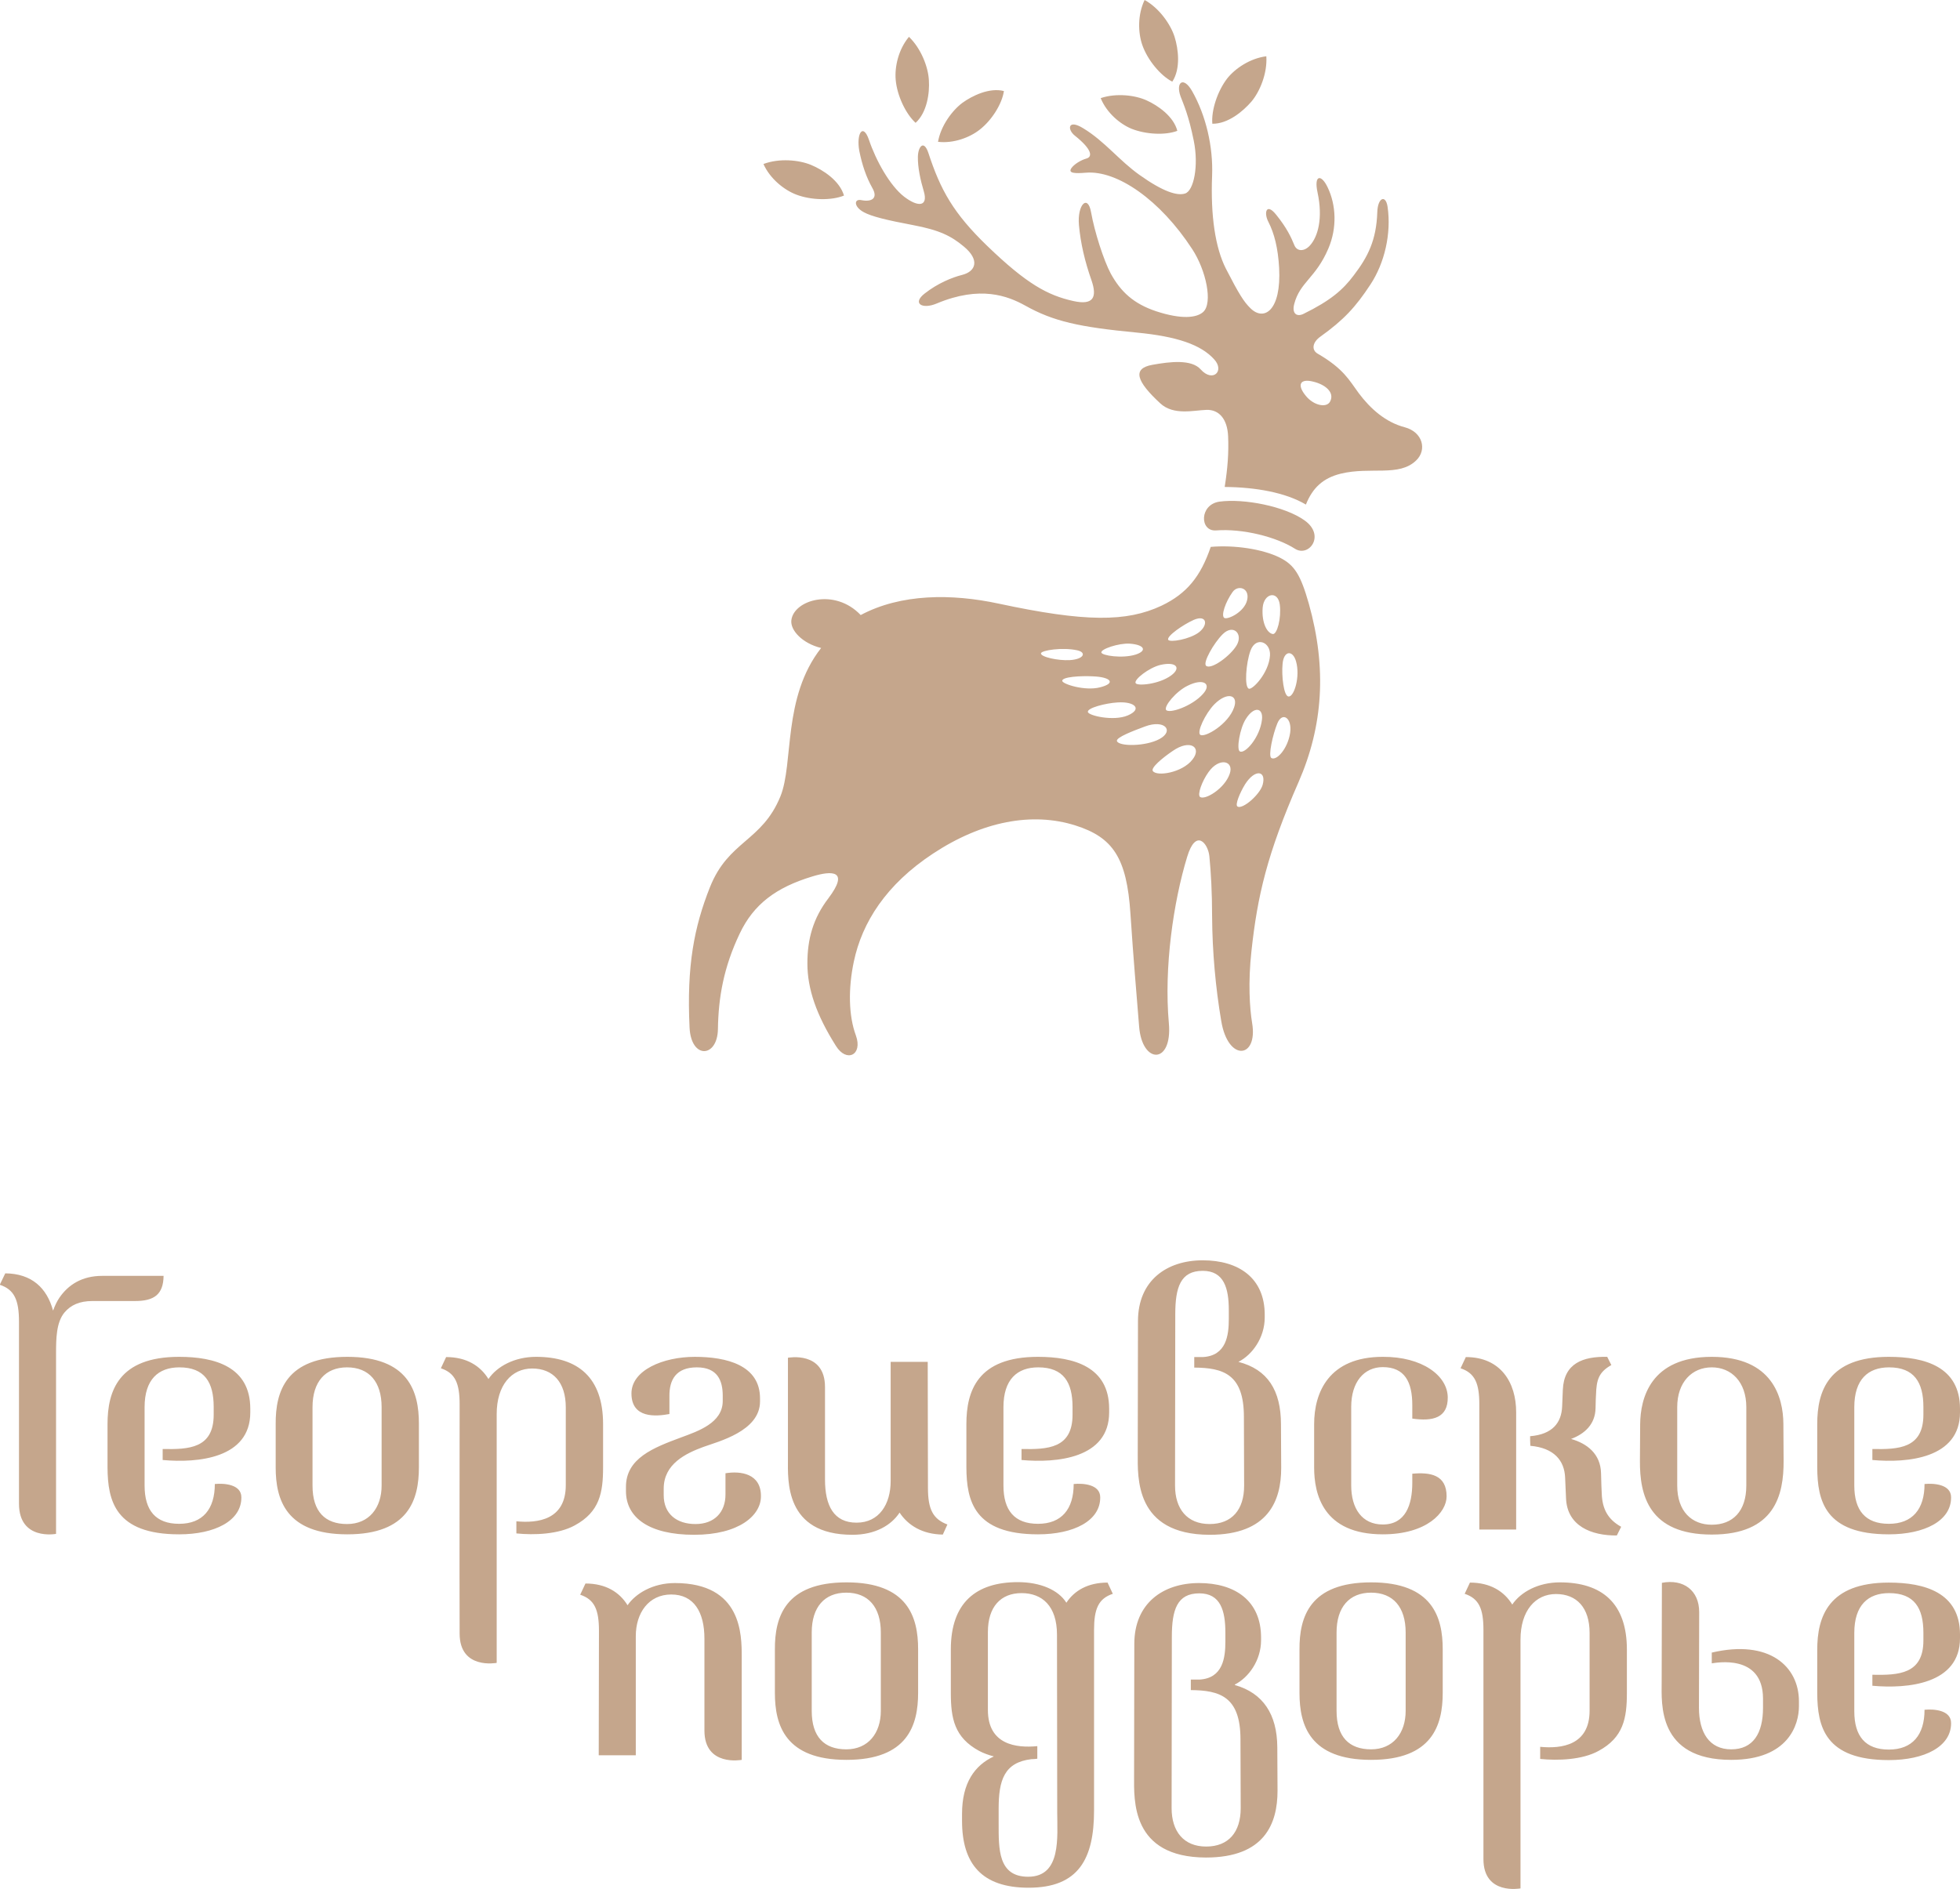 <?xml version="1.0" encoding="utf-8"?>
<!-- Generator: Adobe Illustrator 23.0.1, SVG Export Plug-In . SVG Version: 6.00 Build 0)  -->
<svg version="1.1" id="Слой_1" xmlns="http://www.w3.org/2000/svg" xmlns:xlink="http://www.w3.org/1999/xlink" x="0px" y="0px"
	 viewBox="0 0 856.7 825.9" style="enable-background:new 0 0 856.7 825.9;" xml:space="preserve">
<style type="text/css">
	.st0{fill-rule:evenodd;clip-rule:evenodd;fill:#C5A68C;}
</style>
<path class="st0" d="M438.8,39.8c-6.3-1.6-13.8,2-18.2,5.2c-4.4,3.3-9.4,10-10.6,17c6.8,0.8,13.9-1.9,18.2-5.3
	C433.5,52.6,438,45.4,438.8,39.8z M514.6,57.2c-1.6-6.3-8.5-11.1-13.4-13.3c-5-2.3-13.3-3.3-20.1-1c2.6,6.4,8.4,11.3,13.5,13.4
	C500.9,58.8,509.4,59.2,514.6,57.2z M368.9,85.5c-1.9-6.5-9.1-11.2-14.4-13.4c-5.3-2.2-13.9-3-20.8-0.4c2.9,6.5,9.1,11.4,14.4,13.4
	C354.7,87.6,363.5,87.7,368.9,85.5z M400.2,53.7c5-4.5,6.2-13.1,5.8-18.7c-0.3-5.7-3.4-13.8-8.7-18.9c-4.6,5.5-6.3,13.1-5.8,18.8
	C392.1,41.8,395.9,49.8,400.2,53.7z M512.4,35.7c3.7-5.6,2.7-14.2,1-19.6c-1.7-5.4-6.7-12.6-13.1-16.1c-3.1,6.4-2.9,14.3-1,19.7
	C501.6,26.3,507.3,33.1,512.4,35.7z M529.9,54.1c6.8,0.1,13.4-5.4,17.1-9.7c3.7-4.4,7-12.4,6.5-19.8c-7.1,0.9-13.6,5.3-17.1,9.7
	C532.1,39.9,529.4,48.3,529.9,54.1z M570.8,173.1c-4-4.8-2.7-7.8,3.4-6.2c5.2,1.3,9.2,4.7,7.2,8.6
	C579.9,178.5,574.2,177.3,570.8,173.1z M533.1,219.3c10.6-1.4,28.4,2,37.1,8.2c9.3,6.6,1.9,16.3-4.2,12.4c-8-5.1-22.7-8.9-34.5-8
	C524.3,232.4,524.2,220.5,533.1,219.3z M528.2,337.6c4.7-6.7,11.3-5,9.3,0.7c-2.2,6.5-10.9,11.7-13,10.1
	C523.3,347.3,525.4,341.5,528.2,337.6z M512.6,328.3c7.6-5.3,12.9-1.6,8.6,3.8c-4.4,5.7-15.5,7.5-17.3,5
	C502.9,335.7,508,331.4,512.6,328.3z M500.5,317.6c8.6-3.2,12.9,1.9,6.3,5.5c-6.1,3.3-17.7,3.3-18.6,0.9
	C487.7,322.4,495.4,319.5,500.5,317.6z M488.5,307.1c7.5-0.5,11,2.9,4.4,5.7c-6.2,2.6-17,0.1-17.4-1.5
	C475.1,309.5,483.3,307.4,488.5,307.1z M477.8,295.7c7.7,0.3,10.2,3,3,4.8c-6.6,1.7-16.3-1.4-16.5-2.8
	C464.1,295.9,472.4,295.4,477.8,295.7z M467.6,288.6c6.3-0.4,7.4-3.4,3.2-4.3c-6.4-1.4-15.5,0-15.8,1.3
	C454.7,287.2,462.5,288.9,467.6,288.6z M493.8,281.4c6.7,0.5,7.6,3.2,2.5,4.8c-5.9,1.8-14.6,0.4-14.9-0.9
	C481,283.8,489,281.1,493.8,281.4z M507.2,290.7c7-1.6,9.2,1.3,4.7,4.6c-5.3,3.9-14.7,4.7-15.5,3.4
	C495.4,297.2,502.2,291.9,507.2,290.7z M519.1,299.8c7-3.5,10.7-0.8,6.7,3.6c-4.8,5.4-14.7,8.7-16.1,7
	C508.6,308.8,514.1,302.2,519.1,299.8z M530.8,307.9c5.6-5.6,10.6-4.2,8.6,1.4c-2.5,7.3-12.6,13.2-14.7,12
	C522.9,320.3,526.8,312,530.8,307.9z M544.5,314.4c3.6-5.8,7.7-5.1,7.1,0.2c-0.9,7.9-7.5,15.2-9.7,13.9
	C540.4,327.6,541.9,318.5,544.5,314.4z M558.3,316.3c2.2-5.4,6.6-2.4,5.6,4.2c-1.1,6.9-5.9,12.2-8.2,10.9
	C554.2,330.5,556.4,320.9,558.3,316.3z M560.6,290.3c0.5-6,4.5-6.2,5.9-1.1c1.9,6.7-0.9,15.6-3.3,15.3
	C561.1,304.4,560.1,295.4,560.6,290.3z M546.6,284.4c2.4-6.4,8.9-3.7,8.5,2.2c-0.5,7.6-7.6,15-9.2,14.5
	C543.8,300.5,544.6,289.8,546.6,284.4z M551.9,265.7c0.5-6.4,6.7-7.7,7.5-1.3c0.7,6-1.2,12.9-3,12.8
	C553.9,276.9,551.4,272.4,551.9,265.7z M538.7,258.9c2.3-3.4,7.7-1.9,6.4,3.5c-1.2,5.1-8.2,8.5-9.9,7.8
	C533.5,269.3,535.7,263.1,538.7,258.9z M521.8,271c5.6-2.4,6.5,2.1,2.3,5.4c-4,3.1-12.8,4.6-13.5,3.3
	C509.9,278.1,517.1,273.1,521.8,271z M534.4,277.3c4.6-4.6,9-0.3,6.2,4.7c-2.7,4.7-11.2,10.9-13.4,9.1
	C525.6,289.8,530.5,281.2,534.4,277.3z M544.2,342.9c4.4-6.9,9.4-6,7.7,0.2c-1.2,4.3-8.8,10.9-11,9.5
	C539.7,351.9,542,346.5,544.2,342.9z M572.1,264c7.9,28.2,6.2,53.4-4.5,77.9c-13.8,31.5-18,49.9-20.6,73.9
	c-1.5,13.6-0.8,24.9,0.3,31.5c2.6,15.5-10.5,17.1-13.5-0.9c-2.5-14.7-3.9-30.4-4-45.6c0-10.6-0.5-19.4-1.2-26.5
	c-0.6-5.6-5.9-12.3-9.7,0.3c-6,19.7-10.2,48.3-8,72.8c1.6,18.1-11.7,18-13,1.4c-1.3-16.4-2.4-28.3-3.8-49.4
	c-1.6-24.3-7.6-33.3-24-38.5c-18.9-6-40.8-1.9-62.3,12.3c-20.5,13.5-31,30.1-34.6,47.2c-2.5,11.8-2.3,23.7,0.9,32.3
	c3.1,8.6-4.1,12-8.7,4.6c-8.6-13.6-12.5-25-12.5-36.1c0-10.5,2.4-19.6,9.2-28.5c9.2-12.2,1.7-12.2-7.1-9.5
	c-15.8,4.8-25.6,12.1-31.7,25c-7,14.7-9.3,27.9-9.5,41.7c-0.2,12.6-11.7,13.3-12.4-0.6c-1.3-27.1,2-44,8.9-61.4
	c8.1-20.4,22.7-19.9,30.8-39.7c5.9-14.5,0.8-43.2,17.8-64.9c-8.2-2-13.6-7.8-13-12.2c1.1-8.8,18.9-14.2,30.3-2.2
	c17.6-9.4,39.8-9.4,60.3-5c37.8,8.1,55.9,8.1,71.2,0.9c11.1-5.3,17.1-12.8,21.5-25.7c10.2-0.9,22.6,0.9,30.2,4.7
	C565.8,247,568.5,251.3,572.1,264z M375.6,66c-1.4-7.6,1.6-12.4,4.2-4.9c3.1,9.2,9.2,20.1,15.4,24.9c6.3,4.8,10.5,4.2,8.6-2.3
	c-1.5-5-2.7-10.6-2.6-15.2c0.1-4.4,2.6-7.6,4.6-1.6c5.3,16.2,10.9,26.3,25.7,40.6c17.2,16.6,26.4,21.6,37.6,24.1c8.9,2,10.5-1.7,8-9
	c-2.9-8.2-4.8-16.3-5.5-24.2c-0.8-9,3.9-13.6,5.3-5.6c1.5,8.5,5.5,21,8.6,26.8c4.4,8,10,13.2,19.9,16.5c11,3.6,17.6,2.9,20.5,0.3
	c4.3-3.9,1.3-18.2-4.8-27.5c-14-21.5-32.8-34.5-46.4-33.4c-4.8,0.4-8,0.3-6.4-2c1.2-1.7,4.1-3.5,6.6-4.2c2.5-0.7,2.8-3.7-5.1-10
	c-3.4-2.7-3.1-7.4,3.7-3.2c9.4,5.7,15.7,14.1,24.6,20.4c10.4,7.4,16.5,9.2,19.9,8.1c3.8-1.2,6-12.1,3.8-23
	c-2.3-11.4-4.5-16-5.8-19.5c-2.2-6.2,1.3-8.9,5.1-2.2c6,10.6,9.2,24.2,8.7,36.9c-0.7,17.6,1.4,31.5,6,40.6
	c5.7,11.1,7.9,14.6,10.8,17.4c5.9,5.8,13.5,1,12.5-17.7c-0.5-8.7-2.1-15-4.7-20.1c-2.1-4-0.9-8.6,3.5-3c4.5,5.6,6.4,9.6,7.9,13.3
	c1.1,2.6,4.2,2.8,6.7,0.1c3.6-3.9,5.8-12,3.4-23.2c-1.7-7.8,1.6-8.2,4.4-2.3c3.7,7.7,4.2,17.7,0.3,26.8
	c-5.5,12.9-12.4,14.6-14.9,24.2c-1.1,4.2,1.1,5.8,4.1,4.3c11.8-5.8,17.2-10.5,21.9-16.8c6.2-8.1,9.9-15.4,10.3-27.6
	c0.2-6.5,3.7-7.8,4.5-2.4c1.7,11.7-1.3,24.6-7.5,34c-6.5,9.9-11.7,15.5-21.9,22.8c-3.5,2.5-3.9,5.8-1.2,7.4
	c11.4,6.6,13.8,11.6,18,17.3c5.1,6.8,11.7,12.7,20.1,14.9c7.9,2.1,9.8,9.9,5,14.5c-7.5,7.3-19.9,2.6-33,5.8
	c-7.7,1.9-12.3,6.2-15.2,13.5c-8.9-5.3-22.1-7.6-35.5-7.7c1.3-8.2,1.8-14.9,1.5-22.1c-0.3-7.5-3.9-11.8-9.5-11.6
	c-5.6,0.2-14.3,2.5-20.1-2.8c-10.4-9.6-12.5-15.3-3.5-16.9c7.7-1.4,17.1-2.5,21.1,2c5.3,5.9,10.6,0.7,5.9-4.4
	c-5.8-6.4-16.2-10-33.9-11.7c-25.1-2.4-36.4-4.9-48.7-11.8c-7.6-4.2-19.6-8.9-38.7-0.9c-6.4,2.7-10.8-0.1-5.2-4.4
	c5.6-4.4,11.9-7,16.3-8.1c6-1.5,7.9-6.5,0.8-12.4c-5.5-4.6-10.6-7.2-22.3-9.4c-11.7-2.2-18.1-3.8-21.4-5.6c-4.5-2.4-4.4-6-1.1-5.3
	c4.5,0.9,7.4-0.8,4.8-5.3C378.6,77.4,376.8,72,375.6,66z M59,568.8c8.3,0,12.4-2.8,12.5-11H44.7c-9,0-14.9,4-18.7,9.5
	c-1.1,1.6-2,3.5-2.8,5.7c-2.7-9.9-9.3-16.2-20.9-16.3l-2.4,5c6.4,2.1,8.4,6.7,8.4,16.2c0,35.1,0,44.5,0,79.5
	c0,16.3,16.2,13.2,16.2,13.2l0-78.8c0-6.6,0.1-13.7,3.7-18c2.7-3.2,6.5-5,12.2-5L59,568.8z M292.6,618.2l0-7.7
	c-0.1-7.3,2.9-12.7,12-12.7c9.1,0,11.3,5.9,11.3,12.4l0,2.3c0,9.6-10.8,13.2-18.1,15.9c-12.1,4.5-24.3,9.1-24.2,21.8l0,1.7
	c0,11.6,10.1,19.1,29.8,19.1c19.7,0,29.2-8.5,29.2-16.8c0.1-10-8.9-11.2-15.5-10.1l0,9.3c0,7.8-4.9,12.9-13.1,12.9
	c-8.2,0-13.9-4.4-13.9-12.6l0-2.9c0-10.8,9.7-15.4,17.3-18.2c6.6-2.4,24.8-6.9,24.8-19.9l0-1.2c0.1-14.7-14.7-18.3-28.5-18.3
	c-13.8,0-27.7,5.8-27.7,16C276,620.2,286.7,619.3,292.6,618.2z M71.1,633.5c11.4,0.2,22.3-0.2,22.3-15l0-3.4
	c0-10.7-3.9-17.3-15-17.3c-9.2,0-15.2,5.3-15.2,17.4l0,34.3c0,10.8,4.8,16.7,15.1,16.7c10.3,0,15.6-6.4,15.6-17.4
	c4-0.4,11.6,0.1,11.6,5.8c0.1,10.3-11.6,16.2-27.2,16.2c-28,0-31.2-14.7-31.3-29.2l0-19c0-14.4,4.8-29.4,31.3-29.4
	c15.6,0,31.1,4.3,31.1,22.7l0,1.6c0,20.1-22.9,22.2-38.3,20.8L71.1,633.5z M446.5,633.5c11.4,0.2,22.3-0.2,22.3-15l0-3.4
	c0-10.7-3.9-17.3-15-17.3c-9.2,0-15.2,5.3-15.2,17.4l0,34.3c0,10.8,4.8,16.7,15.1,16.7c10.3,0,15.6-6.4,15.6-17.4
	c4-0.4,11.6,0.1,11.6,5.8c0.1,10.3-11.6,16.2-27.2,16.2c-28,0-31.2-14.7-31.3-29.2l0-19c0-14.4,4.8-29.4,31.3-29.4
	c15.6,0,31.1,4.3,31.1,22.7l0,1.6c0,20.1-22.9,22.2-38.3,20.8V633.5z M818.4,732.2c11.4,0.2,22.3-0.2,22.3-15l0-3.4
	c0-10.7-3.9-17.3-15-17.3c-9.2,0-15.2,5.3-15.2,17.4l0,34.3c0,10.8,4.8,16.7,15.1,16.7c10.3,0,15.6-6.4,15.6-17.4
	c4-0.4,11.6,0.1,11.6,5.8c0.1,10.3-11.6,16.2-27.2,16.2c-28,0-31.2-14.7-31.3-29.2l0-19c0-14.4,4.8-29.4,31.3-29.4
	c15.6,0,31.1,4.3,31.1,22.7l0,1.6c0,20.1-22.9,22.2-38.3,20.8L818.4,732.2z M748.2,722.5v4.7c1.7-0.2,22.3-4.3,22.4,15.3l0,4.1
	c0,11.2-4.3,18.2-13.9,18.2c-9.6,0-14.1-7.4-14.1-18.2c0-13.9,0.1-27.9,0.1-41.8c0-9.5-6.9-14.6-16.3-12.8c0,14.5-0.1,29-0.1,43.5
	c0,9.1-2,33.9,30.4,33.9c25.1,0,29.6-15.5,29.6-23.4l0-2.2C786.3,728.6,773.4,716.6,748.2,722.5z M524.1,734.3c-1.4,0-2.7,0-3.6,0
	l0,4.6c12.6,0.1,21.7,2.8,21.7,21.5l0.1,30.1c0,10.5-5.3,16.8-15.1,16.8c-9.8,0-15.1-6.6-15.1-16.8c0-24.4,0.1-50.5,0.1-74.9
	c0-11.8,2.3-19,12-19c9.3,0,11.4,7.6,11.4,17.2l0,3.9c0,7.1-1.1,16-11.3,16.6L524.1,734.3z M539.7,736.5
	c6.1-3.1,11.5-10.6,11.5-19.4v-1.2c0-16.1-11.4-23.8-27.1-23.8c-15.7,0-28.3,8.8-28.3,26.6c-0.1,19.3,0,38.3-0.1,57.8
	c0,10.4-1.4,35.5,31.4,35.6c25.7,0,31.3-14.9,31.3-29.2l-0.1-19.1c-0.1-14.3-6.2-23.6-18.5-27.1L539.7,736.5z M614.4,748
	c0,9.7-5.5,16.8-15.1,16.8c-9.6,0-15.1-5.4-15.1-16.8v-34.3c0-11.1,5.6-17.4,15.1-17.4c9.6,0,15.1,6.3,15.1,17.4V748z M630.6,721
	c0-14-4.5-29.2-31.3-29.2c-26.8,0-31.4,15.1-31.3,29.4l0,19c0,14,4.5,29.2,31.3,29.2c26.8,0,31.3-15.2,31.3-29.3L630.6,721z
	 M385,748c0,9.7-5.5,16.8-15.1,16.8c-9.6,0-15.1-5.4-15.1-16.8v-34.3c0-11.1,5.6-17.4,15.1-17.4c9.6,0,15.1,6.3,15.1,17.4V748z
	 M401.3,721c0-14-4.5-29.2-31.3-29.2c-26.8,0-31.4,15.1-31.3,29.4l0,19c0,14,4.5,29.2,31.3,29.2c26.8,0,31.3-15.2,31.3-29.3
	L401.3,721z M453.4,764.5v4.4c-0.8,0.1-1.7,0.2-2.6,0.2c-11.9,1.4-14.3,9.3-14.3,21.6l0,6.5c0,11.1-0.3,23.3,12.9,23.3
	c14.6,0,12.7-17.4,12.7-28.2l-0.1-77.6c0-12.6-6.5-18.2-15.5-18.2c-9.1,0-14.7,6-14.7,17l0,34.1c0,15.2,12.4,16.7,21.6,15.8V764.5z
	 M478.2,791.5c0,21.1-6.7,33.8-28.6,33.8c-20.5,0-29.1-10.5-29.1-29.2l0-3.1c0-13.5,5.5-21.2,13.9-25.1c-2.3-0.6-4.5-1.4-6.4-2.4
	c-10.9-5.9-12.4-14.3-12.4-25.4l0-19c0-20.3,10.9-29.4,29.3-29.4c9.8,0,17.7,3.4,21.2,9c3.5-5.3,9.4-8.8,18-8.8l2.3,4.9
	c-6.3,2.1-8.2,6.6-8.2,15.8L478.2,791.5z M648.4,812.8c0,15.9,16.2,12.8,16.2,12.8l0-108.8c0-12.6,6.5-19.9,15.5-19.9
	c9.1,0,14.7,6,14.7,17l0,34c0,15.2-12.4,16.7-21.6,15.8v5.3c7.8,0.8,18.4,0.4,25.5-3.5c10.9-5.9,12.4-14.3,12.4-25.4l0-18.9
	c0-20.3-10.9-29.4-29.3-29.4c-9.4,0-17.1,4.2-20.8,9.7c-3.5-5.7-9.5-9.6-18.5-9.6l-2.3,4.9c6.3,2.1,8.2,6.6,8.2,15.8
	C648.4,747,648.4,778.7,648.4,812.8z M261.7,767.4l16.2,0l0-51.1l0-1c0-10.1,5.6-18.2,15.5-18.2c9.9,0,14.5,7.7,14.5,19.3l0,40.2
	c0,15.9,16.3,12.8,16.3,12.8l0-45.1c0-9.5,0.1-32.2-29.2-32.2c-9.7,0-17.2,4.6-20.7,9.7c-3.5-5.7-9.5-9.5-18.4-9.5l-2.3,4.9
	c6.3,2.1,8.2,6.6,8.2,15.8L261.7,767.4z M818.4,633.5c11.4,0.2,22.3-0.2,22.3-15l0-3.4c0-10.7-4-17.3-15-17.3
	c-9.2,0-15.2,5.3-15.2,17.4l0,34.3c0,10.8,4.8,16.7,15.1,16.7c10.3,0,15.6-6.4,15.6-17.4c4-0.4,11.6,0.1,11.6,5.8
	c0.1,10.3-11.6,16.2-27.2,16.2c-28,0-31.2-14.7-31.3-29.2l0-19c0-14.4,4.8-29.4,31.3-29.4c15.7,0,31.1,4.3,31.1,22.7v1.6
	c0,20.1-22.9,22.2-38.3,20.8V633.5z M522,593.3l0,4.6c12.6,0.1,21.7,2.8,21.7,21.5l0.1,30.1c0,10.5-5.3,16.8-15.1,16.8
	c-9.8,0-15.1-6.6-15.1-16.8c0-24.4,0.1-50.5,0.1-74.9c0-11.8,2.3-19,12-19c9.3,0,11.4,7.6,11.4,17.2l0,3.9c0,7.1-1.1,16-11.3,16.6
	L522,593.3z M541.3,595.4c6.1-3.1,11.5-10.6,11.5-19.4v-1.2c0-16.1-11.4-23.8-27.1-23.8c-15.7,0-28.3,8.8-28.3,26.6
	c-0.1,19.3,0,38.3-0.1,57.8c0,10.4-1.4,35.5,31.4,35.6c25.7,0,31.3-14.9,31.3-29.2l-0.1-19.1C559.9,607.9,554.1,598.7,541.3,595.4z
	 M166.8,649.5c0,9.7-5.5,16.8-15.1,16.8c-9.6,0-15.1-5.4-15.1-16.8v-34.3c0-11.1,5.6-17.4,15.1-17.4c9.6,0,15.1,6.3,15.1,17.4V649.5
	z M183.1,622.4c0-14-4.5-29.2-31.3-29.2c-26.8,0-31.4,15.1-31.3,29.4l0,19c0,14,4.5,29.2,31.3,29.2c26.8,0,31.3-15.2,31.3-29.3
	L183.1,622.4z M763.3,649.5c0,11.3-6,17.1-15.1,17.1c-8.7,0-15.1-5.8-15.1-17.1v-34.3c0-11,6.5-17.4,15.1-17.4
	c8.6,0,15.1,6.4,15.1,17.4V649.5z M779.5,622.4c-0.1-11.4-4.7-29.2-31.3-29.2c-26.8,0-31.2,18.1-31.3,29.5l-0.1,16
	c-0.1,15,3.9,32.2,31.4,32.2c27.5,0,31.5-17.2,31.4-32.3L779.5,622.4z M632.8,610.9c-0.1-9.5-11.2-17.8-28.4-17.7
	c-23.6,0-30,15.6-30,29.4l0,19c0,11.5,3.8,29.2,30,29.2c19.3,0,27.9-9.6,27.9-16.6c0-9.5-7.2-10.6-15-9.9v4c0,9.7-3,18.2-12.9,18.2
	c-9.1,0-13.8-7-13.8-17.1l0-34.3c0-10.9,5.6-17.4,13.8-17.4c9.6,0,12.9,6.5,12.9,16.6l0,5.9C626.3,621.5,632.9,619.9,632.8,610.9z
	 M200.9,714.2c0,15.9,16.2,12.8,16.2,12.8l0-108.8c0-12.6,6.5-19.9,15.5-19.9c9.1,0,14.7,6,14.7,17l0,34c0,15.2-12.3,16.7-21.6,15.8
	v5.3c7.8,0.8,18.4,0.4,25.5-3.5c10.9-5.9,12.4-14.3,12.4-25.4l0-18.9c0-20.3-10.9-29.4-29.3-29.4c-9.4,0-17.1,4.2-20.8,9.7
	c-3.5-5.7-9.5-9.6-18.5-9.6l-2.3,4.9c6.3,2.1,8.2,6.6,8.2,15.8C200.9,648.3,200.8,680,200.9,714.2z M405.5,595.4h-16.2l0,52.1
	c0,10.1-5,18.2-14.9,18.2c-9.9,0-13.8-7.3-13.8-18.9l0-40.4c0-15.9-16.2-12.8-16.2-12.8l0,44.3c0,9.1-1.6,33.1,28.2,33.1
	c10,0,17-4.2,20.6-9.7c3.7,5.6,10,9.5,18.9,9.6l2-4.4c-6.4-2.4-8.5-6.8-8.5-16L405.5,595.4z M668.8,627.9c9.8-0.8,13.7-5.9,14-13
	c0.1-2.5,0.2-4.5,0.3-7.3c0.5-11.6,8.8-14.6,19.4-14.4l1.8,3.6c-5.5,3.1-6.5,6.4-6.7,13c-0.1,2.6-0.1,0.8-0.2,5.8
	c-0.1,7.1-4.8,11.3-10.7,13.5c7,2,12.9,6.5,13.1,15c0.1,5.3,0.2,5.9,0.3,8.7c0.2,6.9,2.7,11.5,8.5,14.7l-1.9,3.8
	c-11.1,0.1-21.7-4.1-22.2-16.2c-0.1-2.9-0.3-6.5-0.4-9.1c-0.3-7.5-4.9-13-15.2-13.9C668.8,630.5,668.8,629.2,668.8,627.9z
	 M646.6,668.7l16.1,0l0-51.3c0-12.9-6.7-24.1-22-24.1l-2.3,4.9c6.3,2.1,8.2,6.6,8.2,15.8L646.6,668.7z"/>
</svg>
